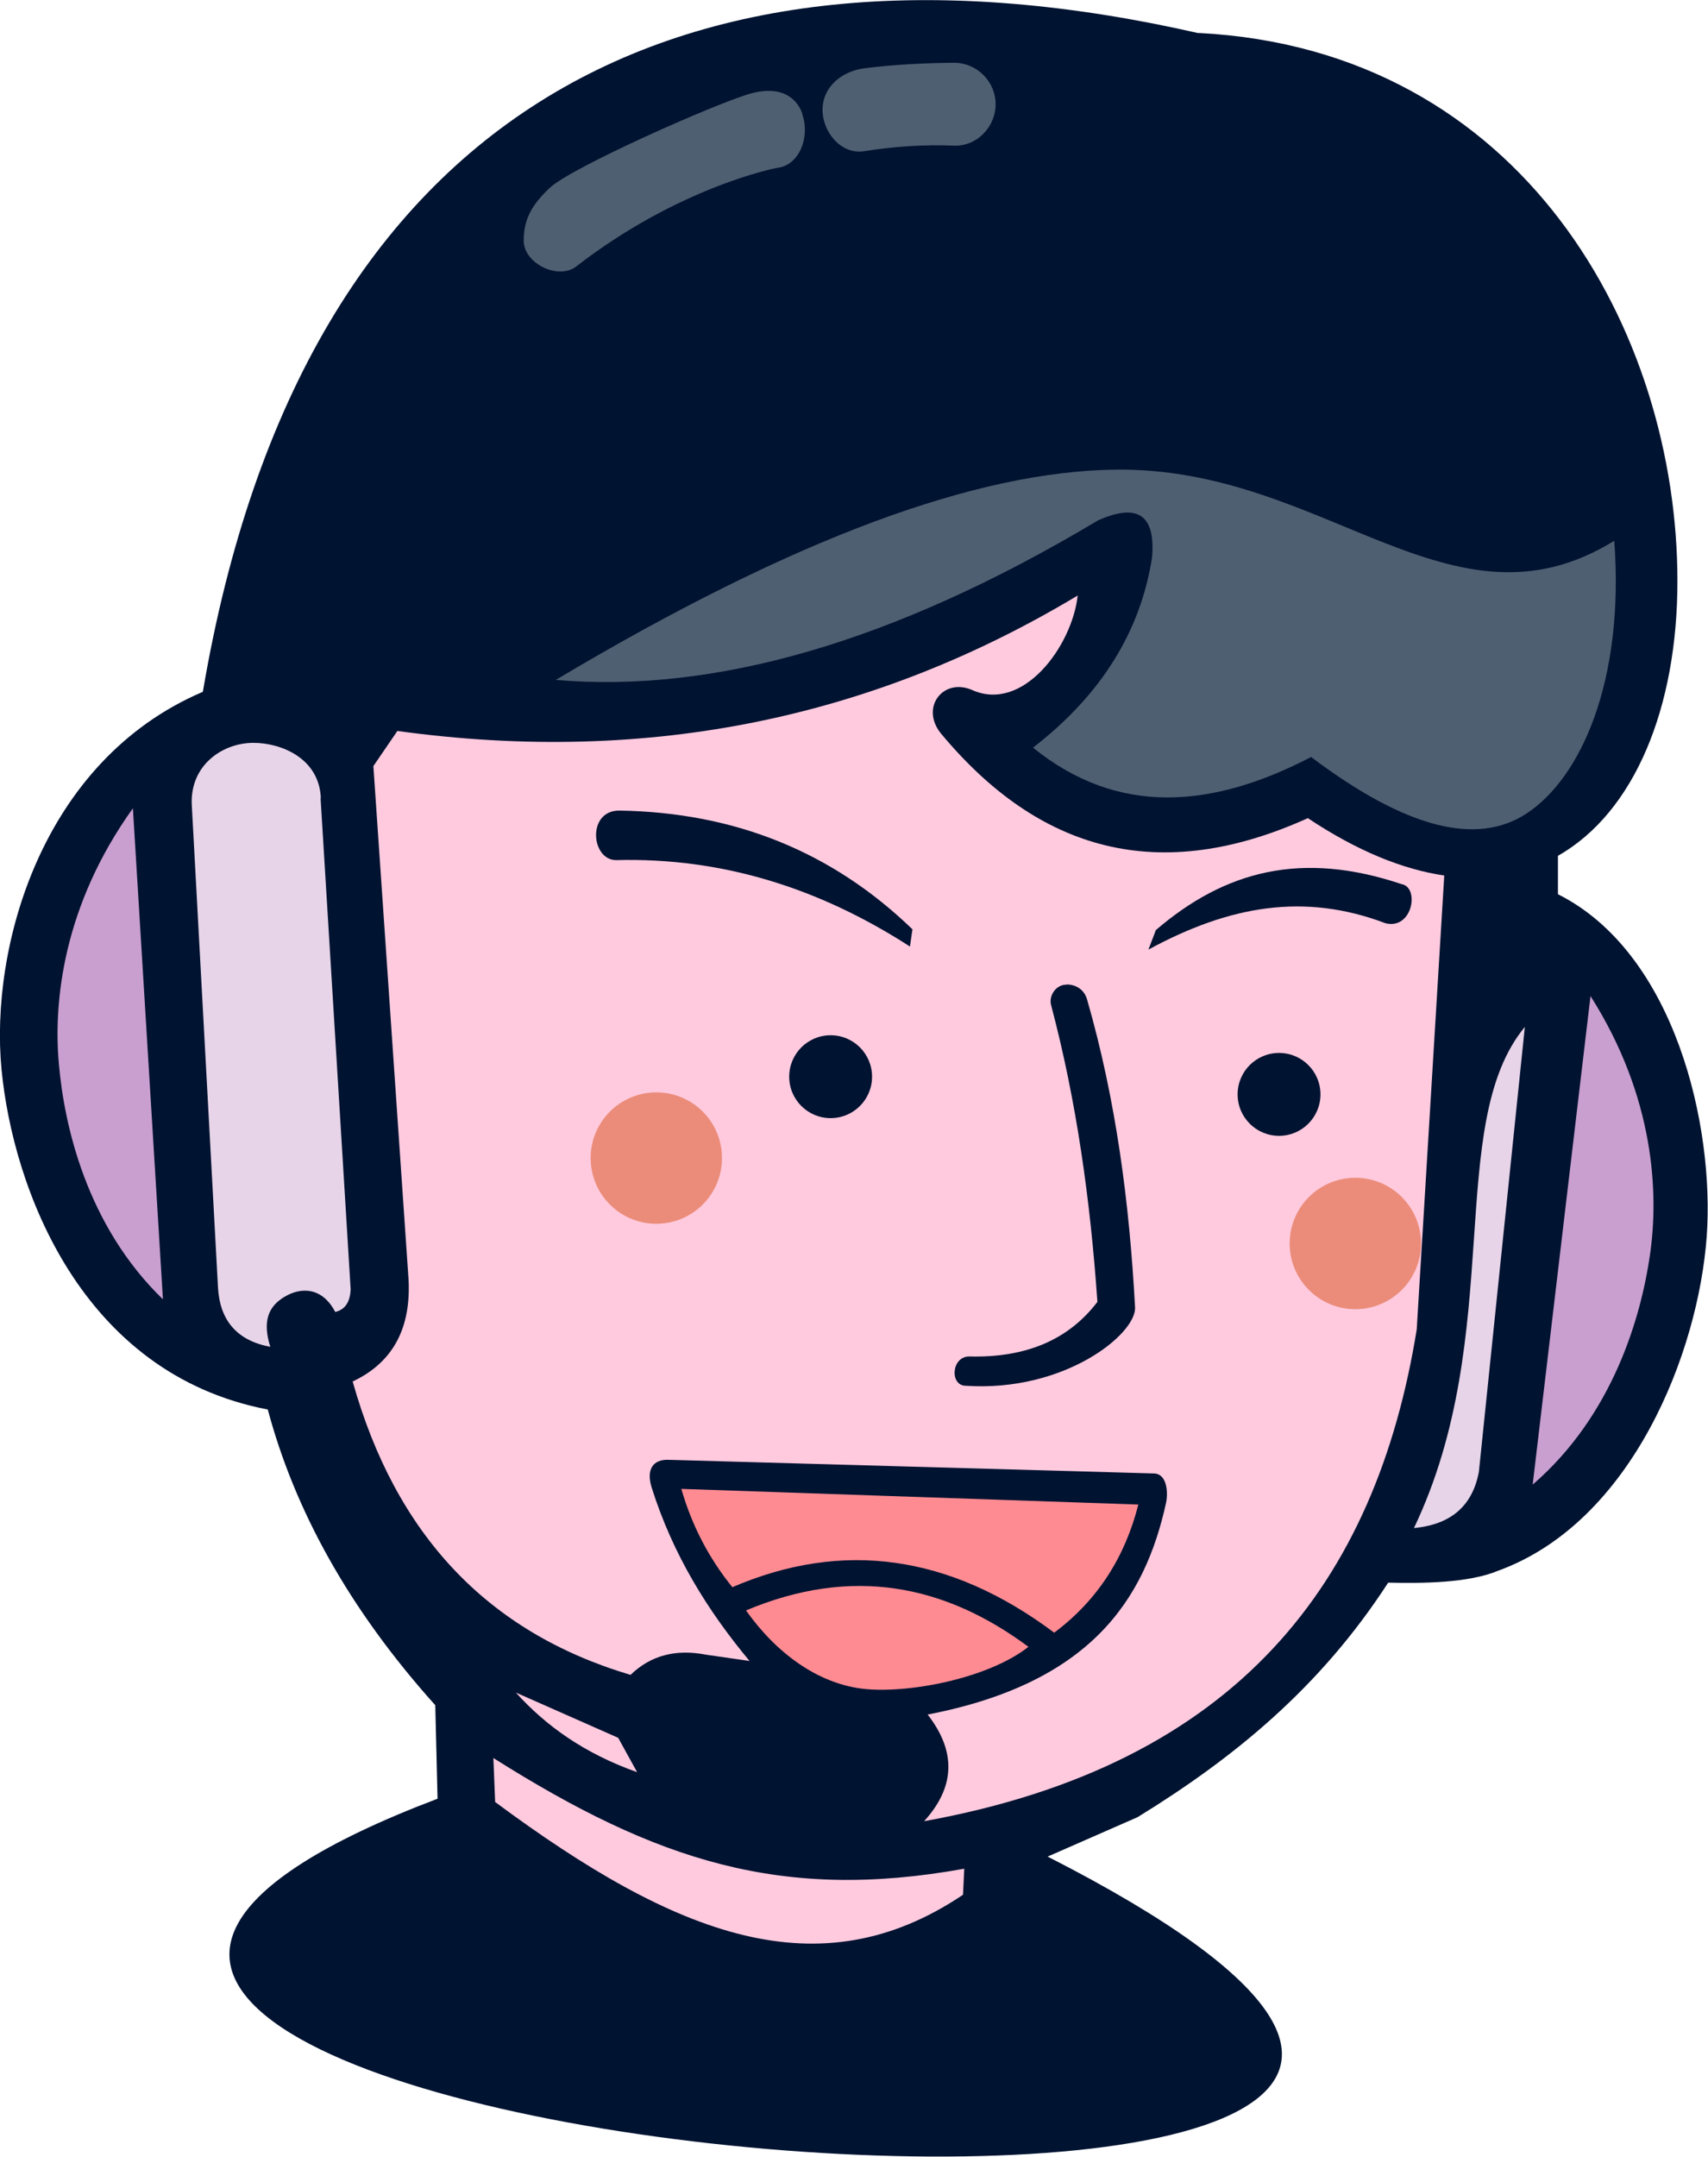 <?xml version="1.0" encoding="UTF-8"?>
<!DOCTYPE svg PUBLIC "-//W3C//DTD SVG 1.1//EN" "http://www.w3.org/Graphics/SVG/1.1/DTD/svg11.dtd">
<!-- Creator: CorelDRAW 2020 (64 Bit) -->
<svg xmlns="http://www.w3.org/2000/svg" xml:space="preserve" width="11.018mm" height="13.907mm" version="1.1" style="shape-rendering:geometricPrecision; text-rendering:geometricPrecision; image-rendering:optimizeQuality; fill-rule:evenodd; clip-rule:evenodd"
viewBox="0 0 67.61 85.33"
 xmlns:xlink="http://www.w3.org/1999/xlink"
 xmlns:xodm="http://www.corel.com/coreldraw/odm/2003">
 <defs>
  <style type="text/css">
   <![CDATA[
    .fil0 {fill:#001331}
    .fil6 {fill:#4E5F71}
    .fil1 {fill:#C99FCF}
    .fil2 {fill:#E7D4E8}
    .fil5 {fill:#EB8C7A}
    .fil3 {fill:#FF8B92}
    .fil4 {fill:#FFCADE}
   ]]>
  </style>
 </defs>
 <g id="Camada_x0020_1">
  <g id="_2182938062320">
   <path class="fil0" d="M47.45 1.31c-20.17,-4.6 -35.45,2.65 -39.42,26.06 -6.42,2.74 -8.43,10.15 -7.97,14.94 0.45,4.67 3.13,12.04 10.54,13.46 1.06,3.96 3.19,7.87 6.63,11.7l0.09 3.7c-36.68,13.92 63.34,22.27 24.15,2.29 -0,-0 -0,-0 -0,-0l0 -0 3.56 -1.56c3.79,-2.33 7.22,-5.11 9.92,-9.28 1.35,0.03 3.17,0.02 4.35,-0.47 5.31,-1.93 7.93,-8.64 8.26,-13.24 0.31,-4.33 -1.24,-11.2 -5.89,-13.53l0 -1.52c3.03,-1.72 4.73,-5.86 4.73,-10.87 0,-9.83 -6.07,-21.03 -18.96,-21.69z"/>
   <path class="fil1" d="M5.26 31.97l1.19 19.44c-3.03,-2.93 -3.91,-6.9 -4.12,-9.32 -0.22,-2.46 0.17,-6.26 2.93,-10.11z"/>
   <path class="fil2" d="M12.7 31.57c-0.07,-1.58 -1.58,-2.18 -2.67,-2.18 -1.2,0 -2.5,0.86 -2.44,2.43l1.04 19.14c0.08,1.28 0.74,2.08 2.07,2.33 -0.32,-1.01 -0.08,-1.61 0.58,-1.99 0.59,-0.35 1.45,-0.42 1.99,0.61 0.38,-0.09 0.59,-0.38 0.61,-0.9l-1.19 -19.43z"/>
   <path class="fil1" d="M62.96 39.4l-2.29 19.34c3.19,-2.75 4.29,-6.66 4.64,-9.07 0.36,-2.45 0.19,-6.26 -2.35,-10.26z"/>
   <path class="fil2" d="M58.54 58.24l1.82 -17.61c-3.2,3.87 -0.73,12.17 -4.39,19.83 1.49,-0.14 2.32,-0.9 2.57,-2.22z"/>
   <path class="fil3" d="M45.06 59.53l-18.09 -0.62c0.41,1.43 1.08,2.73 2.02,3.89 4.35,-1.87 8.6,-1.3 12.74,1.8 1.74,-1.3 2.81,-3.02 3.33,-5.07z"/>
   <path class="fil3" d="M40.71 65.16c-3.3,-2.45 -6.97,-3.21 -11.18,-1.44 1.23,1.73 2.84,2.86 4.55,3.09 1.75,0.23 5,-0.37 6.63,-1.65z"/>
   <path class="fil4" d="M24.96 66.27c-5.68,-1.69 -9.3,-5.56 -11,-11.61 1.64,-0.77 2.32,-2.17 2.21,-4.07l-1.39 -20.28 0.95 -1.39c10.1,1.39 19,-0.6 26.93,-5.36 -0.22,2 -2.17,4.66 -4.2,3.73 -1.13,-0.47 -2.03,0.69 -1.23,1.71 3.9,4.7 8.65,6.03 14.54,3.37 1.97,1.31 3.77,2.03 5.4,2.27l-1.09 17.96c-1.61,9.97 -7.06,17.21 -19.5,19.46 1.21,-1.33 1.3,-2.73 0.14,-4.22 6.41,-1.24 8.59,-4.5 9.44,-8.39 0.09,-0.46 0.01,-1.14 -0.48,-1.15l-19.22 -0.54c-0.58,-0.02 -0.89,0.34 -0.67,1.08 0.85,2.7 2.24,4.91 3.88,6.88l-1.73 -0.25c-1.19,-0.23 -2.18,0.03 -2.97,0.79z"/>
   <circle class="fil5" cx="25.98" cy="45.82" r="2.6"/>
   <circle class="fil5" cx="53.65" cy="49.2" r="2.6"/>
   <circle class="fil0" cx="50.63" cy="43.3" r="1.64"/>
   <circle class="fil0" cx="32.88" cy="42.6" r="1.64"/>
   <path class="fil0" d="M42.2 38.96l0 0c-0.4,0 -0.7,0.44 -0.59,0.82 1,3.77 1.55,7.7 1.83,11.73 -1.11,1.46 -2.77,2.22 -5.07,2.16 -0.72,0 -0.78,1.16 -0.14,1.16 3.91,0.26 6.75,-2.05 6.7,-3.1 -0.22,-4.12 -0.75,-8.2 -1.9,-12.19 -0.11,-0.38 -0.43,-0.59 -0.82,-0.59z"/>
   <path class="fil0" d="M36.11 36.76c-3.15,-3.04 -7,-4.62 -11.6,-4.69 -1.28,0 -1.12,1.96 -0.12,1.96 4.2,-0.11 8.05,1.11 11.63,3.42l0.1 -0.69z"/>
   <path class="fil0" d="M45.74 36.81c2.77,-2.38 5.8,-3.15 9.74,-1.83 0.72,0.12 0.44,1.81 -0.63,1.55 -3.22,-1.22 -6.18,-0.7 -9.39,1.04l0.29 -0.76z"/>
   <path class="fil6" d="M37.77 2.48c-1.2,0.01 -2.39,0.07 -3.57,0.22 -0.89,0.12 -1.64,0.74 -1.64,1.64l0 0c0,0.9 0.75,1.78 1.64,1.64 1.19,-0.19 2.38,-0.27 3.57,-0.22 0.9,0.03 1.64,-0.74 1.64,-1.64l0 0c0,-0.9 -0.74,-1.64 -1.64,-1.64z"/>
   <path class="fil6" d="M29.74 3.69c-1.27,0.34 -7.14,2.93 -7.99,3.75 -0.65,0.62 -1.02,1.18 -1.02,2.08l0 0c-0,0.9 1.37,1.57 2.08,1.02 4.09,-3.17 7.94,-3.9 7.94,-3.9 0.9,-0.09 1.31,-1.23 1.02,-2.08l0 0c0,-0.08 -0.34,-1.32 -2.03,-0.87z"/>
   <path class="fil6" d="M63.89 21.4c-6.47,3.99 -11.44,-2.95 -19.78,-2.82 -5.42,0.08 -12.6,2.65 -22.11,8.32 6.19,0.53 13.28,-1.42 21.46,-6.31 1.63,-0.73 2.29,-0.16 2.14,1.49 -0.46,2.89 -1.99,5.4 -4.71,7.5 3.35,2.71 7.07,2.42 11.01,0.37 3.79,2.86 6.58,3.51 8.52,2.24 2.15,-1.4 3.89,-5.24 3.48,-10.79z"/>
   <path class="fil4" d="M38.17 73.94c-7.21,1.3 -12.16,-0.29 -18.64,-4.38l0.07 1.74c7.19,5.33 12.84,7.49 18.52,3.67l0.05 -1.04z"/>
   <path class="fil4" d="M20.42 66.97l4.05 1.79 0.75 1.36c-2.09,-0.74 -3.62,-1.84 -4.8,-3.15z"/>
  </g>
 </g>
</svg>
